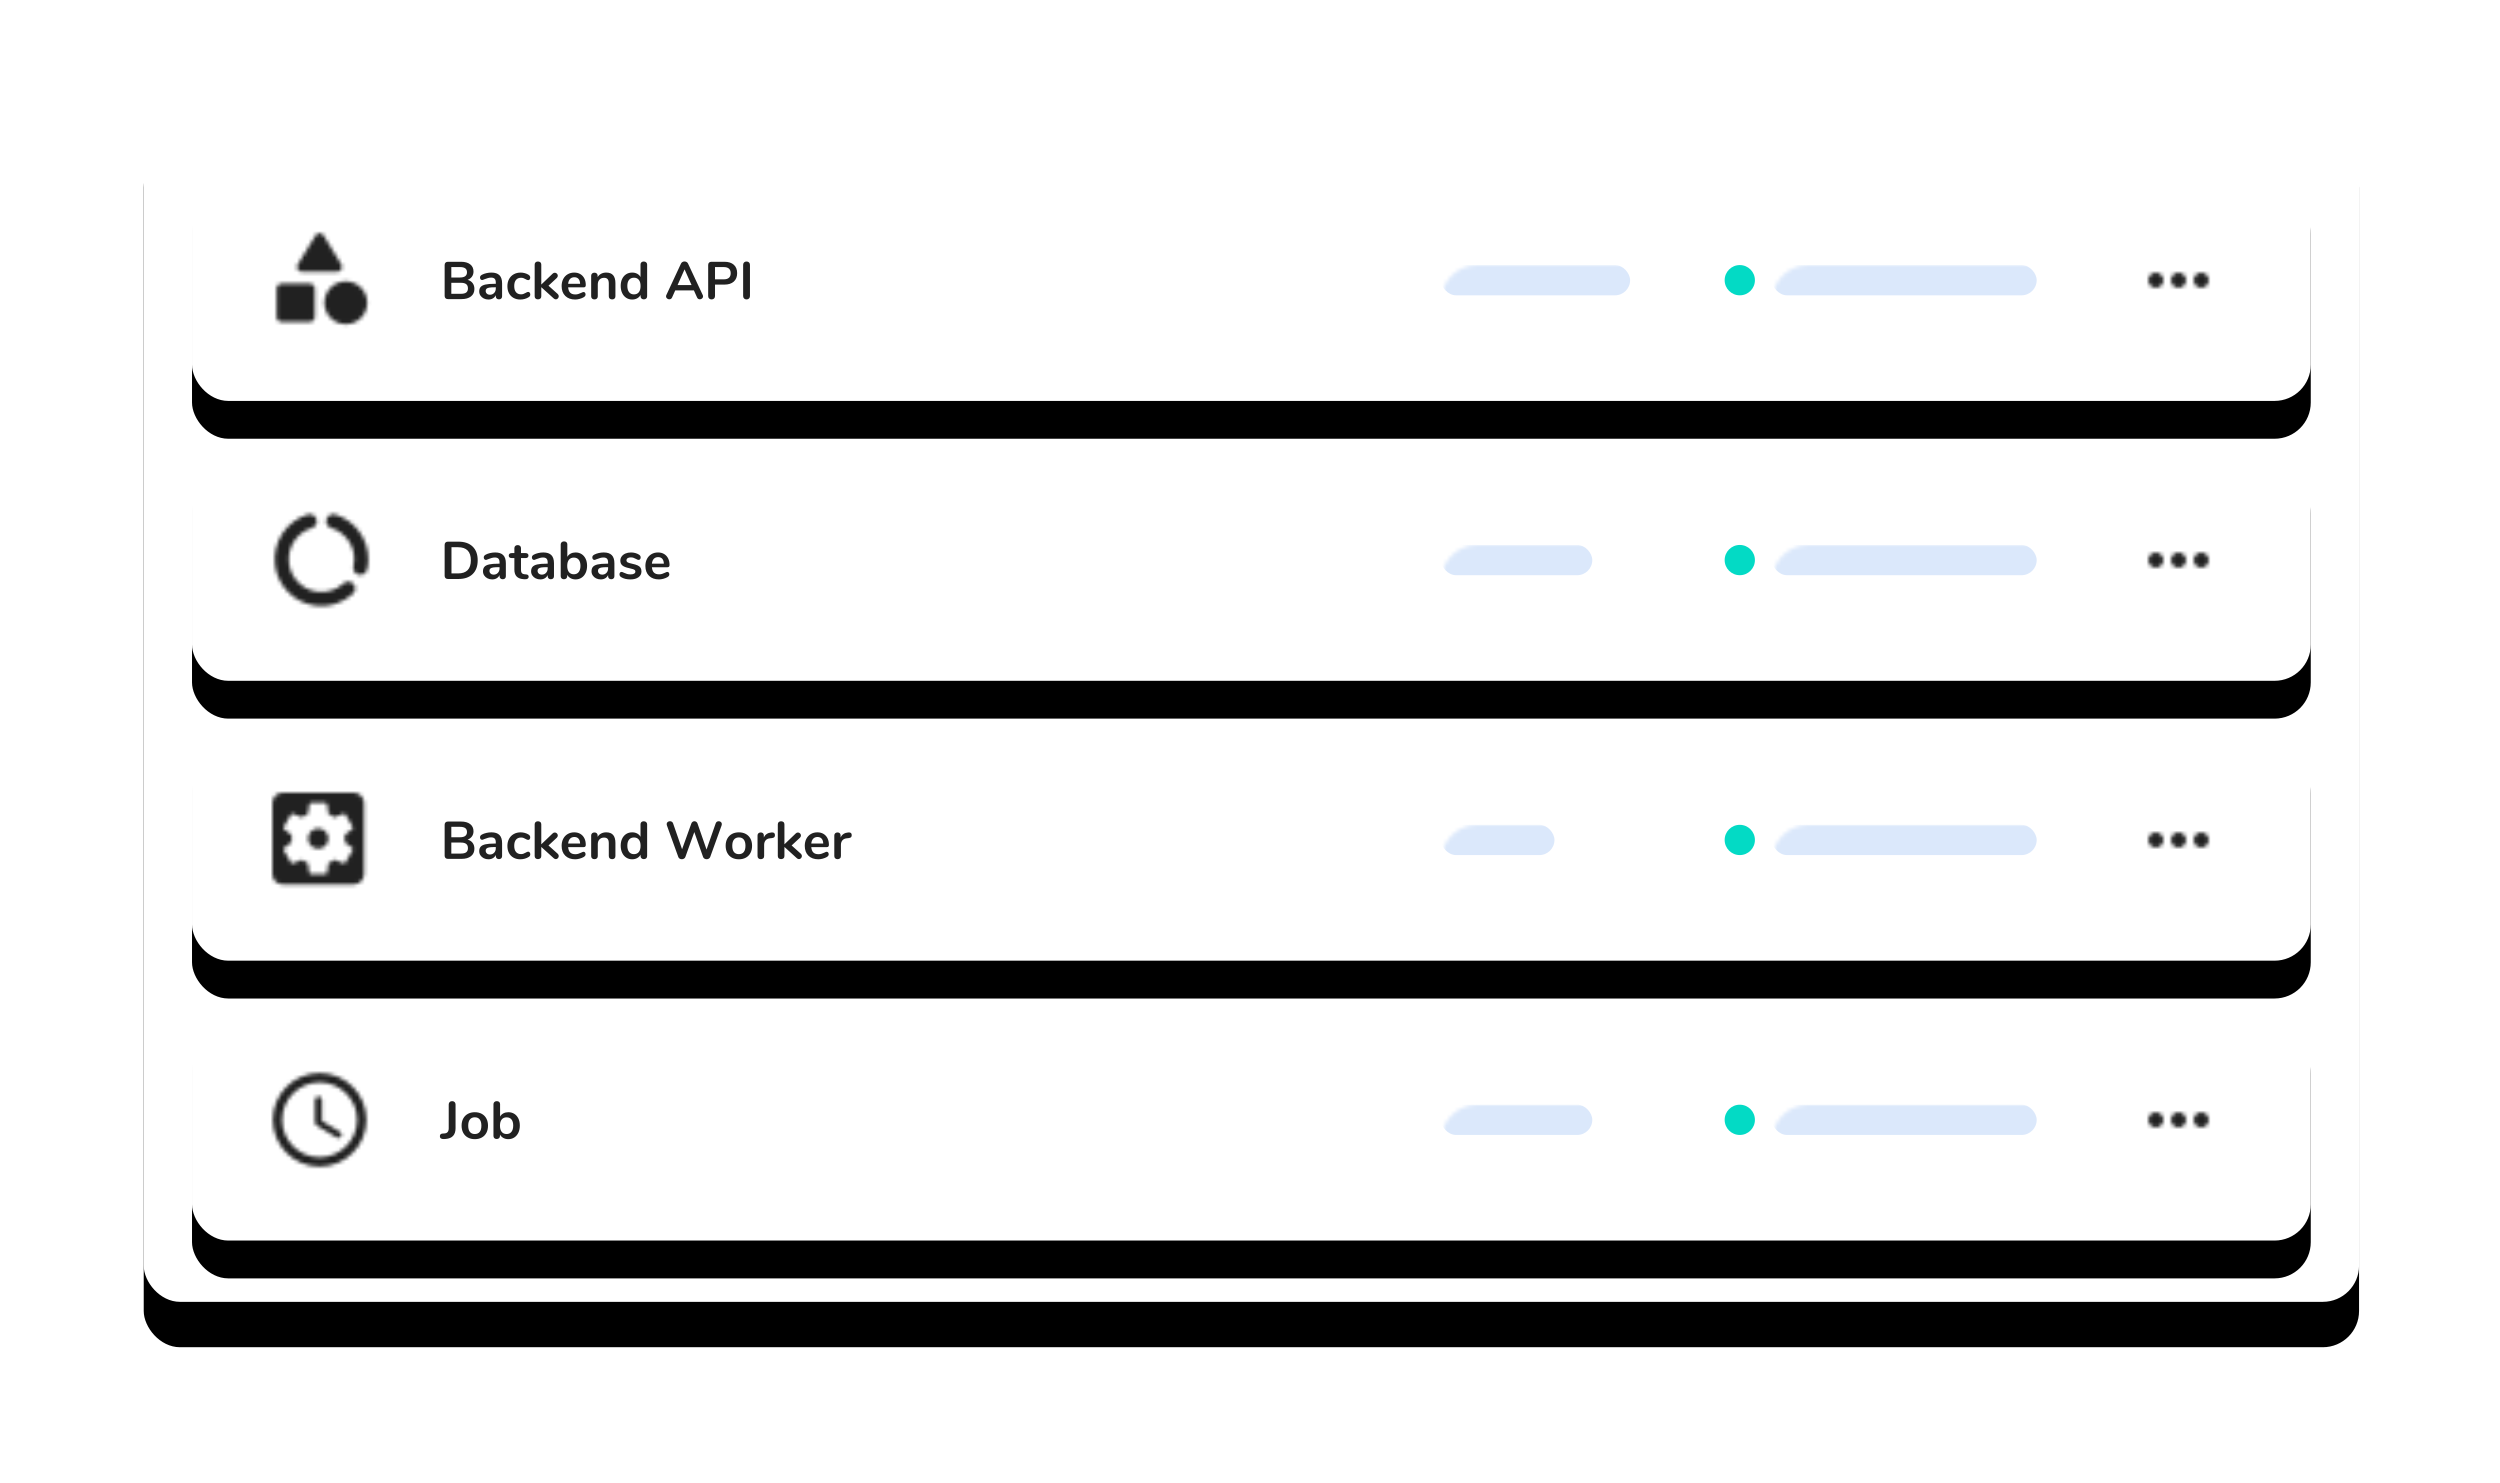 <svg height="392" viewBox="0 0 661 392" width="661" xmlns="http://www.w3.org/2000/svg" xmlns:xlink="http://www.w3.org/1999/xlink"><defs><rect id="a" height="316.207" rx="9.576" width="585.732"/><filter id="b" height="139.2%" width="121.2%" x="-10.6%" y="-16.4%"><feOffset dx="0" dy="10" in="SourceAlpha" result="shadowOffsetOuter1"/><feGaussianBlur in="shadowOffsetOuter1" result="shadowBlurOuter1" stdDeviation="19"/><feColorMatrix in="shadowBlurOuter1" result="shadowMatrixOuter1" type="matrix" values="0 0 0 0 0.259   0 0 0 0 0.461   0 0 0 0 0.571  0 0 0 0.1 0"/><feOffset dx="0" dy="2" in="SourceAlpha" result="shadowOffsetOuter2"/><feGaussianBlur in="shadowOffsetOuter2" result="shadowBlurOuter2" stdDeviation="2"/><feColorMatrix in="shadowBlurOuter2" result="shadowMatrixOuter2" type="matrix" values="0 0 0 0 0.259   0 0 0 0 0.461   0 0 0 0 0.571  0 0 0 0.1 0"/><feMerge><feMergeNode in="shadowMatrixOuter1"/><feMergeNode in="shadowMatrixOuter2"/></feMerge></filter><rect id="c" height="63.84" rx="9.576" width="560.196"/><filter id="d" height="262.9%" width="118.6%" x="-9.3%" y="-68.9%"><feOffset dx="0" dy="8" in="SourceAlpha" result="shadowOffsetOuter1"/><feGaussianBlur in="shadowOffsetOuter1" result="shadowBlurOuter1" stdDeviation="16"/><feColorMatrix in="shadowBlurOuter1" result="shadowMatrixOuter1" type="matrix" values="0 0 0 0 0.259   0 0 0 0 0.461   0 0 0 0 0.571  0 0 0 0.1 0"/><feOffset dx="0" dy="2" in="SourceAlpha" result="shadowOffsetOuter2"/><feGaussianBlur in="shadowOffsetOuter2" result="shadowBlurOuter2" stdDeviation="1.5"/><feColorMatrix in="shadowBlurOuter2" result="shadowMatrixOuter2" type="matrix" values="0 0 0 0 0.259   0 0 0 0 0.461   0 0 0 0 0.571  0 0 0 0.1 0"/><feMerge><feMergeNode in="shadowMatrixOuter1"/><feMergeNode in="shadowMatrixOuter2"/></feMerge></filter><rect id="e" height="63.84" rx="9.576" width="560.196"/><filter id="f" height="262.9%" width="118.6%" x="-9.3%" y="-68.9%"><feOffset dx="0" dy="8" in="SourceAlpha" result="shadowOffsetOuter1"/><feGaussianBlur in="shadowOffsetOuter1" result="shadowBlurOuter1" stdDeviation="16"/><feColorMatrix in="shadowBlurOuter1" result="shadowMatrixOuter1" type="matrix" values="0 0 0 0 0.259   0 0 0 0 0.461   0 0 0 0 0.571  0 0 0 0.1 0"/><feOffset dx="0" dy="2" in="SourceAlpha" result="shadowOffsetOuter2"/><feGaussianBlur in="shadowOffsetOuter2" result="shadowBlurOuter2" stdDeviation="1.5"/><feColorMatrix in="shadowBlurOuter2" result="shadowMatrixOuter2" type="matrix" values="0 0 0 0 0.259   0 0 0 0 0.461   0 0 0 0 0.571  0 0 0 0.1 0"/><feMerge><feMergeNode in="shadowMatrixOuter1"/><feMergeNode in="shadowMatrixOuter2"/></feMerge></filter><rect id="g" height="63.84" rx="9.576" width="560.196"/><filter id="h" height="262.9%" width="118.6%" x="-9.3%" y="-68.9%"><feOffset dx="0" dy="8" in="SourceAlpha" result="shadowOffsetOuter1"/><feGaussianBlur in="shadowOffsetOuter1" result="shadowBlurOuter1" stdDeviation="16"/><feColorMatrix in="shadowBlurOuter1" result="shadowMatrixOuter1" type="matrix" values="0 0 0 0 0.259   0 0 0 0 0.461   0 0 0 0 0.571  0 0 0 0.1 0"/><feOffset dx="0" dy="2" in="SourceAlpha" result="shadowOffsetOuter2"/><feGaussianBlur in="shadowOffsetOuter2" result="shadowBlurOuter2" stdDeviation="1.5"/><feColorMatrix in="shadowBlurOuter2" result="shadowMatrixOuter2" type="matrix" values="0 0 0 0 0.259   0 0 0 0 0.461   0 0 0 0 0.571  0 0 0 0.1 0"/><feMerge><feMergeNode in="shadowMatrixOuter1"/><feMergeNode in="shadowMatrixOuter2"/></feMerge></filter><rect id="i" height="63.84" rx="9.576" width="560.196"/><filter id="j" height="262.9%" width="118.6%" x="-9.3%" y="-68.9%"><feOffset dx="0" dy="8" in="SourceAlpha" result="shadowOffsetOuter1"/><feGaussianBlur in="shadowOffsetOuter1" result="shadowBlurOuter1" stdDeviation="16"/><feColorMatrix in="shadowBlurOuter1" result="shadowMatrixOuter1" type="matrix" values="0 0 0 0 0.259   0 0 0 0 0.461   0 0 0 0 0.571  0 0 0 0.1 0"/><feOffset dx="0" dy="2" in="SourceAlpha" result="shadowOffsetOuter2"/><feGaussianBlur in="shadowOffsetOuter2" result="shadowBlurOuter2" stdDeviation="1.5"/><feColorMatrix in="shadowBlurOuter2" result="shadowMatrixOuter2" type="matrix" values="0 0 0 0 0.259   0 0 0 0 0.461   0 0 0 0 0.571  0 0 0 0.1 0"/><feMerge><feMergeNode in="shadowMatrixOuter1"/><feMergeNode in="shadowMatrixOuter2"/></feMerge></filter><mask id="k" fill="#fff"><use fill="#fff" fill-rule="evenodd" xlink:href="#c"/></mask><mask id="l" fill="#fff"><path d="m10.412.681-4.695 7.673c-.517.833.088 1.918 1.073 1.918h9.377c.984 0 1.59-1.085 1.073-1.918l-4.682-7.673c-.492-.808-1.653-.808-2.145 0zm8.014 12.115c-2.029 0-3.904 1.082-4.918 2.84s-1.014 3.922 0 5.679 2.889 2.84 4.918 2.84 3.904-1.082 4.918-2.84 1.014-3.922 0-5.679-2.889-2.84-4.918-2.84zm-17.037 10.727h7.572c.694 0 1.262-.568 1.262-1.262v-7.572c0-.694-.568-1.262-1.262-1.262h-7.572c-.694 0-1.262.568-1.262 1.262v7.572c0 .694.568 1.262 1.262 1.262z" fill="#fff" fill-rule="evenodd"/></mask><mask id="m" fill="#fff"><path d="m6 10c-1.1 0-2 .9-2 2s.9 2 2 2 2-.9 2-2-.9-2-2-2zm12 0c-1.1 0-2 .9-2 2s.9 2 2 2 2-.9 2-2-.9-2-2-2zm-6 0c-1.1 0-2 .9-2 2s.9 2 2 2 2-.9 2-2-.9-2-2-2z" fill="#fff" fill-rule="evenodd"/></mask><mask id="n" fill="#fff"><use fill="#fff" fill-rule="evenodd" xlink:href="#e"/></mask><mask id="o" fill="#fff"><path d="m13.739 2.219v.025c0 .829.557 1.522 1.336 1.769 3.526 1.101 6.087 4.38 6.087 8.265 0 .643-.074 1.25-.21 1.844-.173.792.148 1.608.854 2.029l.012.012c1.064.619 2.45.062 2.734-1.126.21-.891.322-1.819.322-2.759 0-5.568-3.687-10.294-8.76-11.841-1.175-.359-2.376.544-2.376 1.782zm-2.549 18.621c-3.699-.532-6.706-3.539-7.25-7.226-.668-4.454 2.054-8.376 5.976-9.601.792-.235 1.349-.94 1.349-1.769v-.025c0-1.237-1.2-2.14-2.388-1.782-5.58 1.707-9.478 7.25-8.636 13.561.73 5.419 5.11 9.799 10.529 10.529 3.885.52 7.473-.755 10.059-3.13.916-.841.755-2.338-.322-2.957-.718-.421-1.608-.285-2.227.272-1.819 1.658-4.343 2.536-7.09 2.128z" fill="#fff" fill-rule="evenodd"/></mask><mask id="p" fill="#fff"><path d="m6 10c-1.1 0-2 .9-2 2s.9 2 2 2 2-.9 2-2-.9-2-2-2zm12 0c-1.1 0-2 .9-2 2s.9 2 2 2 2-.9 2-2-.9-2-2-2zm-6 0c-1.1 0-2 .9-2 2s.9 2 2 2 2-.9 2-2-.9-2-2-2z" fill="#fff" fill-rule="evenodd"/></mask><mask id="q" fill="#fff"><use fill="#fff" fill-rule="evenodd" xlink:href="#g"/></mask><mask id="r" fill="#fff"><path d="m12.125 9.433c-1.481 0-2.693 1.212-2.693 2.693 0 1.481 1.212 2.693 2.693 2.693 1.481 0 2.693-1.212 2.693-2.693 0-1.481-1.212-2.693-2.693-2.693zm9.425-9.425h-18.85c-1.495 0-2.693 1.212-2.693 2.693v18.85c0 1.481 1.198 2.693 2.693 2.693h18.85c1.495 0 2.693-1.212 2.693-2.693v-18.85c0-1.481-1.198-2.693-2.693-2.693zm-2.356 12.118c0 .31-.027.619-.067.916l1.993 1.562c.175.148.229.404.108.606l-1.885 3.258c-.121.202-.364.283-.579.202l-2.343-.942c-.485.377-1.023.687-1.589.929l-.35 2.491c-.04.229-.242.404-.471.404h-3.77c-.229 0-.431-.175-.471-.39l-.35-2.491c-.579-.242-1.104-.552-1.589-.929l-2.343.942c-.215.081-.458 0-.579-.202l-1.885-3.258c-.121-.202-.067-.458.108-.606l1.993-1.562c-.04-.31-.067-.619-.067-.929s.027-.619.067-.916l-1.993-1.562c-.175-.148-.229-.404-.108-.606l1.885-3.258c.121-.202.364-.283.579-.202l2.343.942c.485-.377 1.023-.687 1.589-.929l.35-2.491c.04-.229.242-.404.471-.404h3.77c.229 0 .431.175.471.39l.35 2.491c.579.242 1.104.552 1.589.929l2.343-.942c.215-.081.458 0 .579.202l1.885 3.258c.121.202.067.458-.108.606l-1.993 1.562c.04.31.067.619.067.929z" fill="#fff" fill-rule="evenodd"/></mask><mask id="s" fill="#fff"><path d="m6 10c-1.1 0-2 .9-2 2s.9 2 2 2 2-.9 2-2-.9-2-2-2zm12 0c-1.1 0-2 .9-2 2s.9 2 2 2 2-.9 2-2-.9-2-2-2zm-6 0c-1.1 0-2 .9-2 2s.9 2 2 2 2-.9 2-2-.9-2-2-2z" fill="#fff" fill-rule="evenodd"/></mask><mask id="t" fill="#fff"><use fill="#fff" fill-rule="evenodd" xlink:href="#i"/></mask><mask id="u" fill="#fff"><path d="m12.488.127c-6.83 0-12.36 5.543-12.36 12.373 0 6.83 5.531 12.373 12.36 12.373 6.842 0 12.385-5.543 12.385-12.373 0-6.83-5.543-12.373-12.385-12.373zm.012 22.271c-5.469 0-9.898-4.429-9.898-9.898s4.429-9.898 9.898-9.898 9.898 4.429 9.898 9.898-4.429 9.898-9.898 9.898zm-.272-16.085h-.074c-.495 0-.891.396-.891.891v5.84c0 .433.223.841.606 1.064l5.135 3.081c.421.247.965.124 1.213-.297.26-.421.124-.977-.309-1.225l-4.788-2.846v-5.617c0-.495-.396-.891-.891-.891z" fill="#fff" fill-rule="evenodd"/></mask><mask id="v" fill="#fff"><path d="m6 10c-1.1 0-2 .9-2 2s.9 2 2 2 2-.9 2-2-.9-2-2-2zm12 0c-1.1 0-2 .9-2 2s.9 2 2 2 2-.9 2-2-.9-2-2-2zm-6 0c-1.1 0-2 .9-2 2s.9 2 2 2 2-.9 2-2-.9-2-2-2z" fill="#fff" fill-rule="evenodd"/></mask></defs><g fill="none" fill-rule="evenodd"><g transform="translate(38 28)"><use fill="#000" filter="url(#b)" xlink:href="#a"/><use fill="#fff" fill-rule="evenodd" xlink:href="#a"/></g><g transform="translate(50.768 42.164)"><use fill="#000" filter="url(#d)" xlink:href="#c"/><use fill="#fff" fill-rule="evenodd" xlink:href="#c"/><g mask="url(#k)"><g fill="none" fill-opacity=".87" fill-rule="evenodd" mask="url(#l)" transform="translate(22.232 19.42)"><path d="m0 0h30.288v30.288h-30.288z" fill="#000" transform="translate(-3.029 -3.029)"/></g></g><rect fill="#dbe8fb" height="8" mask="url(#k)" rx="4" width="70" x="417.732" y="27.92"/><rect fill="#dbe8fb" height="8" mask="url(#k)" rx="4" width="50" x="330.232" y="27.92"/><circle cx="409.232" cy="31.92" fill="#03dac5" mask="url(#k)" r="4"/><g mask="url(#k)"><g fill="none" fill-opacity=".87" fill-rule="evenodd" mask="url(#m)" transform="translate(513.232 19.92)"><path d="m0 0h24v24h-24z" fill="#000"/></g></g><path d="m71.276 36.92c1.055 0 1.883-.238 2.485-.714s.903-1.134.903-1.974c0-.607-.156-1.12-.469-1.54s-.754-.709-1.323-.868c.485-.177.866-.457 1.141-.84s.413-.835.413-1.358c0-.812-.292-1.444-.875-1.897s-1.388-.679-2.415-.679h-3.472c-.271 0-.483.075-.637.224s-.231.359-.231.63v8.162c0 .271.077.481.231.63s.366.224.637.224zm-.434-5.712h-2.282v-2.758h2.282c.625 0 1.092.112 1.4.336s.462.569.462 1.036c0 .924-.621 1.386-1.862 1.386zm.238 4.312h-2.52v-2.912h2.52c.644 0 1.118.121 1.421.364s.455.611.455 1.106-.149.859-.448 1.092-.775.35-1.428.35zm7.308 1.512c.448 0 .842-.103 1.183-.308s.59-.49.749-.854v.308c0 .243.077.439.231.588s.352.224.595.224c.261 0 .467-.072.616-.217s.224-.343.224-.595v-3.416c0-.961-.231-1.678-.693-2.149s-1.169-.707-2.121-.707c-.439 0-.884.051-1.337.154s-.842.243-1.169.42c-.187.103-.32.212-.399.329s-.119.254-.119.413c0 .196.054.355.161.476s.245.182.413.182c.112 0 .289-.061.532-.182.383-.149.714-.264.994-.343s.555-.119.826-.119c.439 0 .756.105.952.315s.294.544.294 1.001v.322h-.35c-1.017 0-1.815.065-2.394.196s-.996.341-1.253.63-.385.686-.385 1.19c0 .401.107.765.322 1.092s.509.583.882.77.789.28 1.246.28zm.35-1.26c-.308 0-.567-.096-.777-.287s-.315-.436-.315-.735c0-.243.075-.434.224-.574s.397-.238.742-.294.831-.084 1.456-.084h.252v.294c0 .495-.147.898-.441 1.211s-.674.469-1.141.469zm8.064 1.26c.401 0 .793-.054 1.176-.161s.719-.254 1.008-.441c.159-.093.273-.198.343-.315s.105-.254.105-.413c0-.196-.051-.359-.154-.49s-.229-.196-.378-.196c-.103 0-.205.021-.308.063s-.224.105-.364.189c-.224.121-.427.217-.609.287s-.39.105-.623.105c-.579 0-1.024-.189-1.337-.567s-.469-.917-.469-1.617c0-.709.156-1.253.469-1.631s.758-.567 1.337-.567c.243 0 .457.035.644.105s.383.166.588.287c.112.065.224.121.336.168s.219.07.322.07c.159 0 .287-.063.385-.189s.147-.292.147-.497c0-.299-.149-.546-.448-.742-.28-.177-.604-.317-.973-.42s-.735-.154-1.099-.154c-.691 0-1.302.149-1.834.448s-.945.721-1.239 1.267-.441 1.174-.441 1.883.14 1.33.42 1.862.679.943 1.197 1.232 1.118.434 1.799.434zm9.394-.042c.205 0 .385-.084.539-.252s.231-.359.231-.574c0-.224-.093-.425-.28-.602l-2.436-2.184 2.198-2.044c.177-.177.266-.373.266-.588s-.079-.401-.238-.56-.345-.238-.56-.238-.406.084-.574.252l-2.996 2.87v-5.264c0-.271-.084-.476-.252-.616s-.378-.21-.63-.21-.46.07-.623.21-.245.345-.245.616v8.358c0 .271.082.476.245.616s.371.21.623.21.462-.07.63-.21.252-.345.252-.616v-2.394l3.276 2.968c.177.168.369.252.574.252zm5.11.042c.364 0 .747-.054 1.148-.161s.761-.25 1.078-.427c.345-.196.518-.439.518-.728 0-.205-.049-.369-.147-.49s-.226-.182-.385-.182c-.131 0-.336.075-.616.224-.289.131-.548.233-.777.308s-.492.112-.791.112c-.588 0-1.036-.152-1.344-.455s-.49-.777-.546-1.421h4.13c.355 0 .532-.201.532-.602 0-.672-.126-1.255-.378-1.75s-.607-.877-1.064-1.148-.994-.406-1.61-.406c-.644 0-1.22.149-1.729.448s-.903.719-1.183 1.26-.42 1.162-.42 1.862c0 1.101.322 1.969.966 2.604s1.517.952 2.618.952zm1.302-4.158h-3.164c.056-.56.226-.989.511-1.288.285-.299.665-.448 1.141-.448.467 0 .831.147 1.092.441s.401.726.42 1.295zm8.47 4.13c.271 0 .483-.075.637-.224s.231-.355.231-.616v-3.444c0-.943-.201-1.647-.602-2.114s-1.013-.7-1.834-.7c-.495 0-.938.103-1.33.308s-.705.499-.938.882v-.378c0-.233-.077-.422-.231-.567s-.352-.217-.595-.217c-.271 0-.485.075-.644.224s-.238.345-.238.588v5.418c0 .261.077.467.231.616s.366.224.637.224.485-.075.644-.224.238-.355.238-.616v-3.122c0-.532.152-.957.455-1.274s.707-.476 1.211-.476c.429 0 .744.121.945.364s.301.63.301 1.162v3.346c0 .261.079.467.238.616s.373.224.644.224zm5.306.028c.495 0 .936-.107 1.323-.322s.684-.513.889-.896v.35c0 .252.079.453.238.602s.369.224.63.224.471-.075.63-.224.238-.35.238-.602v-8.372c0-.243-.084-.439-.252-.588s-.383-.224-.644-.224-.469.072-.623.217-.231.334-.231.567v3.318c-.205-.373-.499-.663-.882-.868s-.821-.308-1.316-.308c-.597 0-1.125.145-1.582.434s-.814.7-1.071 1.232-.385 1.153-.385 1.862.128 1.337.385 1.883.616.968 1.078 1.267.987.448 1.575.448zm.462-1.358c-.551 0-.98-.196-1.288-.588s-.462-.943-.462-1.652c0-.7.154-1.237.462-1.61s.742-.56 1.302-.56c.551 0 .978.189 1.281.567s.455.922.455 1.631-.152 1.255-.455 1.638-.735.574-1.295.574zm17.416 1.302c.224 0 .422-.075.595-.224s.259-.331.259-.546c0-.121-.028-.243-.084-.364l-3.878-8.302c-.084-.187-.212-.329-.385-.427s-.357-.147-.553-.147-.38.049-.553.147-.301.24-.385.427l-3.864 8.302c-.056.121-.084.243-.084.364 0 .215.089.397.266.546s.373.224.588.224c.159 0 .303-.04.434-.119s.233-.203.308-.371l.84-1.876h4.928l.84 1.876c.075.168.177.292.308.371s.271.119.42.119zm-2.184-3.766h-3.696l1.848-4.158zm5.292 3.794c.28 0 .502-.082.665-.245s.245-.385.245-.665v-3.01h2.506c1.055 0 1.876-.266 2.464-.798s.882-1.274.882-2.226-.294-1.692-.882-2.219-1.409-.791-2.464-.791h-3.444c-.271 0-.483.075-.637.224s-.231.359-.231.63v8.19c0 .28.082.502.245.665s.38.245.651.245zm3.192-5.306h-2.282v-3.248h2.282c1.241 0 1.862.541 1.862 1.624s-.621 1.624-1.862 1.624zm6.048 5.306c.28 0 .502-.084.665-.252s.245-.387.245-.658v-8.218c0-.271-.082-.488-.245-.651s-.385-.245-.665-.245c-.271 0-.488.082-.651.245s-.245.38-.245.651v8.218c0 .271.082.49.245.658s.38.252.651.252z" fill="#212121" fill-rule="nonzero" mask="url(#k)"/></g><g transform="translate(50.768 116.165)"><use fill="#000" filter="url(#f)" xlink:href="#e"/><use fill="#fff" fill-rule="evenodd" xlink:href="#e"/><g mask="url(#n)"><g fill="none" fill-opacity=".87" fill-rule="evenodd" mask="url(#o)" transform="translate(21.732 19.42)"><path d="m0 0h29.695v29.695h-29.695z" fill="#000" transform="translate(-2.347 -2.347)"/></g></g><rect fill="#dbe8fb" height="8" mask="url(#n)" rx="4" width="70" x="417.732" y="27.92"/><rect fill="#dbe8fb" height="8" mask="url(#n)" rx="4" width="40" x="330.232" y="27.92"/><circle cx="409.232" cy="31.92" fill="#03dac5" mask="url(#n)" r="4"/><g mask="url(#n)"><g fill="none" fill-opacity=".87" fill-rule="evenodd" mask="url(#p)" transform="translate(513.232 19.92)"><path d="m0 0h24v24h-24z" fill="#000"/></g></g><path d="m70.436 36.92c1.615 0 2.868-.432 3.759-1.295s1.337-2.079 1.337-3.647c0-1.559-.446-2.77-1.337-3.633s-2.144-1.295-3.759-1.295h-2.772c-.271 0-.483.075-.637.224s-.231.359-.231.63v8.162c0 .271.077.481.231.63s.366.224.637.224zm-.112-1.47h-1.722v-6.93h1.722c2.268 0 3.402 1.153 3.402 3.458 0 2.315-1.134 3.472-3.402 3.472zm9.058 1.582c.448 0 .842-.103 1.183-.308s.59-.49.749-.854v.308c0 .243.077.439.231.588s.352.224.595.224c.261 0 .467-.072.616-.217s.224-.343.224-.595v-3.416c0-.961-.231-1.678-.693-2.149s-1.169-.707-2.121-.707c-.439 0-.884.051-1.337.154s-.842.243-1.169.42c-.187.103-.32.212-.399.329s-.119.254-.119.413c0 .196.054.355.161.476s.245.182.413.182c.112 0 .289-.061.532-.182.383-.149.714-.264.994-.343s.555-.119.826-.119c.439 0 .756.105.952.315s.294.544.294 1.001v.322h-.35c-1.017 0-1.815.065-2.394.196s-.996.341-1.253.63-.385.686-.385 1.19c0 .401.107.765.322 1.092s.509.583.882.77.789.28 1.246.28zm.35-1.26c-.308 0-.567-.096-.777-.287s-.315-.436-.315-.735c0-.243.075-.434.224-.574s.397-.238.742-.294.831-.084 1.456-.084h.252v.294c0 .495-.147.898-.441 1.211s-.674.469-1.141.469zm8.232 1.218c.336.019.595-.03.777-.147s.273-.287.273-.511c0-.392-.233-.602-.7-.63l-.378-.028c-.635-.047-.952-.415-.952-1.106v-3.178h1.19c.252 0 .446-.056.581-.168s.203-.275.203-.49-.068-.378-.203-.49-.329-.168-.581-.168h-1.19v-1.288c0-.252-.079-.453-.238-.602s-.369-.224-.63-.224c-.271 0-.485.075-.644.224s-.238.35-.238.602v1.288h-.7c-.252 0-.446.056-.581.168s-.203.275-.203.49.068.378.203.49.329.168.581.168h.7v3.052c0 1.568.784 2.408 2.352 2.52zm4.144.042c.448 0 .842-.103 1.183-.308s.59-.49.749-.854v.308c0 .243.077.439.231.588s.352.224.595.224c.261 0 .467-.072.616-.217s.224-.343.224-.595v-3.416c0-.961-.231-1.678-.693-2.149s-1.169-.707-2.121-.707c-.439 0-.884.051-1.337.154s-.842.243-1.169.42c-.187.103-.32.212-.399.329s-.119.254-.119.413c0 .196.054.355.161.476s.245.182.413.182c.112 0 .289-.061.532-.182.383-.149.714-.264.994-.343s.555-.119.826-.119c.439 0 .756.105.952.315s.294.544.294 1.001v.322h-.35c-1.017 0-1.815.065-2.394.196s-.996.341-1.253.63-.385.686-.385 1.19c0 .401.107.765.322 1.092s.509.583.882.77.789.28 1.246.28zm.35-1.26c-.308 0-.567-.096-.777-.287s-.315-.436-.315-.735c0-.243.075-.434.224-.574s.397-.238.742-.294.831-.084 1.456-.084h.252v.294c0 .495-.147.898-.441 1.211s-.674.469-1.141.469zm8.96 1.26c.588 0 1.113-.149 1.575-.448s.821-.721 1.078-1.267.385-1.174.385-1.883-.128-1.33-.385-1.862-.614-.943-1.071-1.232-.985-.434-1.582-.434c-.485 0-.919.1-1.302.301-.383.201-.677.488-.882.861v-3.304c0-.243-.079-.434-.238-.574s-.369-.21-.63-.21-.474.075-.637.224-.245.345-.245.588v8.372c0 .252.077.453.231.602s.362.224.623.224.471-.075.63-.224.238-.35.238-.602v-.35c.205.383.502.681.889.896.387.215.828.322 1.323.322zm-.462-1.358c-.56 0-.992-.191-1.295-.574s-.455-.929-.455-1.638.152-1.253.455-1.631.735-.567 1.295-.567.992.187 1.295.56.455.91.455 1.61c0 .709-.154 1.26-.462 1.652s-.737.588-1.288.588zm7.126 1.358c.448 0 .842-.103 1.183-.308s.59-.49.749-.854v.308c0 .243.077.439.231.588s.352.224.595.224c.261 0 .467-.072.616-.217s.224-.343.224-.595v-3.416c0-.961-.231-1.678-.693-2.149s-1.169-.707-2.121-.707c-.439 0-.884.051-1.337.154s-.842.243-1.169.42c-.187.103-.32.212-.399.329s-.119.254-.119.413c0 .196.054.355.161.476s.245.182.413.182c.112 0 .289-.061.532-.182.383-.149.714-.264.994-.343s.555-.119.826-.119c.439 0 .756.105.952.315s.294.544.294 1.001v.322h-.35c-1.017 0-1.815.065-2.394.196s-.996.341-1.253.63-.385.686-.385 1.19c0 .401.107.765.322 1.092s.509.583.882.77.789.28 1.246.28zm.35-1.26c-.308 0-.567-.096-.777-.287s-.315-.436-.315-.735c0-.243.075-.434.224-.574s.397-.238.742-.294.831-.084 1.456-.084h.252v.294c0 .495-.147.898-.441 1.211s-.674.469-1.141.469zm7.504 1.26c.877 0 1.58-.191 2.107-.574s.791-.891.791-1.526c0-.392-.077-.714-.231-.966s-.408-.462-.763-.63-.845-.317-1.47-.448c-.588-.121-.985-.243-1.19-.364s-.308-.299-.308-.532c0-.243.1-.434.301-.574s.474-.21.819-.21c.289 0 .532.035.728.105s.429.175.7.315c.149.084.273.147.371.189s.198.063.301.063c.149 0 .275-.063.378-.189s.154-.282.154-.469c0-.308-.149-.555-.448-.742-.289-.187-.616-.329-.98-.427s-.742-.147-1.134-.147c-.541 0-1.024.091-1.449.273s-.758.439-1.001.77-.364.702-.364 1.113c0 .541.18.966.539 1.274s.954.546 1.785.714c.467.103.814.194 1.043.273s.387.166.476.259.133.219.133.378c0 .233-.11.415-.329.546s-.525.196-.917.196c-.383 0-.698-.037-.945-.112s-.52-.182-.819-.322c-.28-.149-.499-.224-.658-.224-.149 0-.275.058-.378.175s-.154.268-.154.455c0 .327.149.579.448.756.625.401 1.447.602 2.464.602zm7.518 0c.364 0 .747-.054 1.148-.161s.761-.25 1.078-.427c.345-.196.518-.439.518-.728 0-.205-.049-.369-.147-.49s-.226-.182-.385-.182c-.131 0-.336.075-.616.224-.289.131-.548.233-.777.308s-.492.112-.791.112c-.588 0-1.036-.152-1.344-.455s-.49-.777-.546-1.421h4.13c.355 0 .532-.201.532-.602 0-.672-.126-1.255-.378-1.75s-.607-.877-1.064-1.148-.994-.406-1.61-.406c-.644 0-1.22.149-1.729.448s-.903.719-1.183 1.26-.42 1.162-.42 1.862c0 1.101.322 1.969.966 2.604s1.517.952 2.618.952zm1.302-4.158h-3.164c.056-.56.226-.989.511-1.288s.665-.448 1.141-.448c.467 0 .831.147 1.092.441s.401.726.42 1.295z" fill="#212121" fill-rule="nonzero" mask="url(#n)"/></g><g transform="translate(50.768 190.165)"><use fill="#000" filter="url(#h)" xlink:href="#g"/><use fill="#fff" fill-rule="evenodd" xlink:href="#g"/><g mask="url(#q)"><g fill="none" fill-opacity=".87" fill-rule="evenodd" mask="url(#r)" transform="translate(21.232 19.42)"><path d="m0 0h32.314v32.314h-32.314z" fill="#000" transform="translate(-4.032 -4.032)"/></g></g><rect fill="#dbe8fb" height="8" mask="url(#q)" rx="4" width="70" x="417.732" y="27.92"/><rect fill="#dbe8fb" height="8" mask="url(#q)" rx="4" width="30" x="330.232" y="27.92"/><circle cx="409.232" cy="31.92" fill="#03dac5" mask="url(#q)" r="4"/><g mask="url(#q)"><g fill="none" fill-opacity=".87" fill-rule="evenodd" mask="url(#s)" transform="translate(513.232 19.92)"><path d="m0 0h24v24h-24z" fill="#000"/></g></g><path d="m71.276 36.92c1.055 0 1.883-.238 2.485-.714s.903-1.134.903-1.974c0-.607-.156-1.12-.469-1.54s-.754-.709-1.323-.868c.485-.177.866-.457 1.141-.84s.413-.835.413-1.358c0-.812-.292-1.444-.875-1.897s-1.388-.679-2.415-.679h-3.472c-.271 0-.483.075-.637.224s-.231.359-.231.63v8.162c0 .271.077.481.231.63s.366.224.637.224zm-.434-5.712h-2.282v-2.758h2.282c.625 0 1.092.112 1.4.336s.462.569.462 1.036c0 .924-.621 1.386-1.862 1.386zm.238 4.312h-2.52v-2.912h2.52c.644 0 1.118.121 1.421.364s.455.611.455 1.106-.149.859-.448 1.092-.775.35-1.428.35zm7.308 1.512c.448 0 .842-.103 1.183-.308s.59-.49.749-.854v.308c0 .243.077.439.231.588s.352.224.595.224c.261 0 .467-.072.616-.217s.224-.343.224-.595v-3.416c0-.961-.231-1.678-.693-2.149s-1.169-.707-2.121-.707c-.439 0-.884.051-1.337.154s-.842.243-1.169.42c-.187.103-.32.212-.399.329s-.119.254-.119.413c0 .196.054.355.161.476s.245.182.413.182c.112 0 .289-.061.532-.182.383-.149.714-.264.994-.343s.555-.119.826-.119c.439 0 .756.105.952.315s.294.544.294 1.001v.322h-.35c-1.017 0-1.815.065-2.394.196s-.996.341-1.253.63-.385.686-.385 1.19c0 .401.107.765.322 1.092s.509.583.882.77.789.28 1.246.28zm.35-1.26c-.308 0-.567-.096-.777-.287s-.315-.436-.315-.735c0-.243.075-.434.224-.574s.397-.238.742-.294.831-.084 1.456-.084h.252v.294c0 .495-.147.898-.441 1.211s-.674.469-1.141.469zm8.064 1.26c.401 0 .793-.054 1.176-.161s.719-.254 1.008-.441c.159-.093.273-.198.343-.315s.105-.254.105-.413c0-.196-.051-.359-.154-.49s-.229-.196-.378-.196c-.103 0-.205.021-.308.063s-.224.105-.364.189c-.224.121-.427.217-.609.287s-.39.105-.623.105c-.579 0-1.024-.189-1.337-.567s-.469-.917-.469-1.617c0-.709.156-1.253.469-1.631s.758-.567 1.337-.567c.243 0 .457.035.644.105s.383.166.588.287c.112.065.224.121.336.168s.219.07.322.07c.159 0 .287-.063.385-.189s.147-.292.147-.497c0-.299-.149-.546-.448-.742-.28-.177-.604-.317-.973-.42s-.735-.154-1.099-.154c-.691 0-1.302.149-1.834.448s-.945.721-1.239 1.267-.441 1.174-.441 1.883.14 1.33.42 1.862.679.943 1.197 1.232 1.118.434 1.799.434zm9.394-.042c.205 0 .385-.084.539-.252s.231-.359.231-.574c0-.224-.093-.425-.28-.602l-2.436-2.184 2.198-2.044c.177-.177.266-.373.266-.588s-.079-.401-.238-.56-.345-.238-.56-.238-.406.084-.574.252l-2.996 2.87v-5.264c0-.271-.084-.476-.252-.616s-.378-.21-.63-.21-.46.07-.623.21-.245.345-.245.616v8.358c0 .271.082.476.245.616s.371.21.623.21.462-.07.63-.21.252-.345.252-.616v-2.394l3.276 2.968c.177.168.369.252.574.252zm5.11.042c.364 0 .747-.054 1.148-.161s.761-.25 1.078-.427c.345-.196.518-.439.518-.728 0-.205-.049-.369-.147-.49s-.226-.182-.385-.182c-.131 0-.336.075-.616.224-.289.131-.548.233-.777.308s-.492.112-.791.112c-.588 0-1.036-.152-1.344-.455s-.49-.777-.546-1.421h4.13c.355 0 .532-.201.532-.602 0-.672-.126-1.255-.378-1.75s-.607-.877-1.064-1.148-.994-.406-1.61-.406c-.644 0-1.22.149-1.729.448s-.903.719-1.183 1.26-.42 1.162-.42 1.862c0 1.101.322 1.969.966 2.604s1.517.952 2.618.952zm1.302-4.158h-3.164c.056-.56.226-.989.511-1.288.285-.299.665-.448 1.141-.448.467 0 .831.147 1.092.441s.401.726.42 1.295zm8.47 4.13c.271 0 .483-.075.637-.224s.231-.355.231-.616v-3.444c0-.943-.201-1.647-.602-2.114s-1.013-.7-1.834-.7c-.495 0-.938.103-1.33.308s-.705.499-.938.882v-.378c0-.233-.077-.422-.231-.567s-.352-.217-.595-.217c-.271 0-.485.075-.644.224s-.238.345-.238.588v5.418c0 .261.077.467.231.616s.366.224.637.224.485-.075.644-.224.238-.355.238-.616v-3.122c0-.532.152-.957.455-1.274s.707-.476 1.211-.476c.429 0 .744.121.945.364s.301.63.301 1.162v3.346c0 .261.079.467.238.616s.373.224.644.224zm5.306.028c.495 0 .936-.107 1.323-.322s.684-.513.889-.896v.35c0 .252.079.453.238.602s.369.224.63.224.471-.075.63-.224.238-.35.238-.602v-8.372c0-.243-.084-.439-.252-.588s-.383-.224-.644-.224-.469.072-.623.217-.231.334-.231.567v3.318c-.205-.373-.499-.663-.882-.868s-.821-.308-1.316-.308c-.597 0-1.125.145-1.582.434s-.814.7-1.071 1.232-.385 1.153-.385 1.862.128 1.337.385 1.883.616.968 1.078 1.267.987.448 1.575.448zm.462-1.358c-.551 0-.98-.196-1.288-.588s-.462-.943-.462-1.652c0-.7.154-1.237.462-1.61s.742-.56 1.302-.56c.551 0 .978.189 1.281.567s.455.922.455 1.631-.152 1.255-.455 1.638-.735.574-1.295.574zm19.222 1.344c.205 0 .394-.051.567-.154s.296-.247.371-.434l3.01-8.33c.047-.159.07-.28.07-.364 0-.233-.082-.42-.245-.56s-.357-.21-.581-.21c-.177 0-.338.047-.483.14s-.25.233-.315.42l-2.422 6.93-2.38-6.874c-.065-.196-.175-.348-.329-.455s-.32-.161-.497-.161-.341.054-.49.161-.257.254-.322.441l-2.45 6.804-2.38-6.846c-.065-.187-.173-.327-.322-.42s-.317-.14-.504-.14c-.233 0-.436.07-.609.21s-.259.327-.259.56c0 .103.023.224.07.364l3.01 8.33c.065.187.184.331.357.434s.362.154.567.154.394-.051.567-.154.296-.247.371-.434l2.366-6.594 2.324 6.594c.065.187.187.331.364.434s.369.154.574.154zm8.526.014c.7 0 1.314-.145 1.841-.434s.933-.705 1.218-1.246.427-1.171.427-1.89-.142-1.346-.427-1.883-.691-.95-1.218-1.239-1.141-.434-1.841-.434-1.314.145-1.841.434-.936.702-1.225 1.239-.434 1.164-.434 1.883.145 1.349.434 1.89.698.957 1.225 1.246 1.141.434 1.841.434zm-.014-1.358c-.56 0-.989-.187-1.288-.56s-.448-.924-.448-1.652c0-.719.152-1.267.455-1.645s.735-.567 1.295-.567.989.189 1.288.567.448.926.448 1.645c0 .728-.149 1.279-.448 1.652s-.733.56-1.302.56zm5.81 1.33c.252 0 .462-.072.63-.217s.252-.352.252-.623v-2.94c0-.476.128-.873.385-1.19s.66-.504 1.211-.56l.42-.042c.317-.037.537-.117.658-.238s.182-.308.182-.56c0-.243-.07-.425-.21-.546s-.331-.173-.574-.154l-.196.014c-.429.028-.819.154-1.169.378s-.614.541-.791.952v-.56c0-.252-.075-.446-.224-.581s-.345-.203-.588-.203-.446.07-.609.21-.245.341-.245.602v5.418c0 .271.082.478.245.623s.371.217.623.217zm10.094-.014c.205 0 .385-.084.539-.252s.231-.359.231-.574c0-.224-.093-.425-.28-.602l-2.436-2.184 2.198-2.044c.177-.177.266-.373.266-.588s-.079-.401-.238-.56-.345-.238-.56-.238-.406.084-.574.252l-2.996 2.87v-5.264c0-.271-.084-.476-.252-.616s-.378-.21-.63-.21-.46.07-.623.21-.245.345-.245.616v8.358c0 .271.082.476.245.616s.371.21.623.21.462-.07.63-.21.252-.345.252-.616v-2.394l3.276 2.968c.177.168.369.252.574.252zm5.11.042c.364 0 .747-.054 1.148-.161s.761-.25 1.078-.427c.345-.196.518-.439.518-.728 0-.205-.049-.369-.147-.49s-.226-.182-.385-.182c-.131 0-.336.075-.616.224-.289.131-.548.233-.777.308s-.492.112-.791.112c-.588 0-1.036-.152-1.344-.455s-.49-.777-.546-1.421h4.13c.355 0 .532-.201.532-.602 0-.672-.126-1.255-.378-1.75s-.607-.877-1.064-1.148-.994-.406-1.61-.406c-.644 0-1.22.149-1.729.448s-.903.719-1.183 1.26-.42 1.162-.42 1.862c0 1.101.322 1.969.966 2.604s1.517.952 2.618.952zm1.302-4.158h-3.164c.056-.56.226-.989.511-1.288s.665-.448 1.141-.448c.467 0 .831.147 1.092.441s.401.726.42 1.295zm3.794 4.13c.252 0 .462-.072.63-.217s.252-.352.252-.623v-2.94c0-.476.128-.873.385-1.19s.66-.504 1.211-.56l.42-.042c.317-.037.537-.117.658-.238s.182-.308.182-.56c0-.243-.07-.425-.21-.546s-.331-.173-.574-.154l-.196.014c-.429.028-.819.154-1.169.378s-.614.541-.791.952v-.56c0-.252-.075-.446-.224-.581s-.345-.203-.588-.203-.446.07-.609.21-.245.341-.245.602v5.418c0 .271.082.478.245.623s.371.217.623.217z" fill="#212121" fill-rule="nonzero" mask="url(#q)"/></g><g transform="translate(50.768 264.164)"><use fill="#000" filter="url(#j)" xlink:href="#i"/><use fill="#fff" fill-rule="evenodd" xlink:href="#i"/><g mask="url(#t)"><g fill="none" fill-opacity=".87" fill-rule="evenodd" mask="url(#u)" transform="translate(21.232 19.42)"><path d="m0 0h29.695v29.695h-29.695z" fill="#000" transform="translate(-2.347 -2.347)"/></g></g><rect fill="#dbe8fb" height="8" mask="url(#t)" rx="4" width="70" x="417.732" y="27.92"/><rect fill="#dbe8fb" height="8" mask="url(#t)" rx="4" width="40" x="330.232" y="27.92"/><circle cx="409.232" cy="31.92" fill="#03dac5" mask="url(#t)" r="4"/><g mask="url(#t)"><g fill="none" fill-opacity=".87" fill-rule="evenodd" mask="url(#v)" transform="translate(513.232 19.92)"><path d="m0 0h24v24h-24z" fill="#000"/></g></g><path d="m66.466 37.006.148-.002.448-.028c1.745-.131 2.618-1.078 2.618-2.842v-6.258c0-.271-.082-.488-.245-.651s-.385-.245-.665-.245c-.271 0-.488.082-.651.245s-.245.38-.245.651v6.258c0 .457-.098.798-.294 1.022s-.485.345-.868.364l-.448.028c-.252.019-.436.086-.553.203s-.175.287-.175.511c0 .523.359.77 1.078.742zm8.31.026c.7 0 1.314-.145 1.841-.434s.933-.705 1.218-1.246.427-1.171.427-1.89-.142-1.346-.427-1.883-.691-.95-1.218-1.239-1.141-.434-1.841-.434-1.314.145-1.841.434-.936.702-1.225 1.239-.434 1.164-.434 1.883.145 1.349.434 1.89.698.957 1.225 1.246 1.141.434 1.841.434zm-.014-1.358c-.56 0-.989-.187-1.288-.56s-.448-.924-.448-1.652c0-.719.152-1.267.455-1.645s.735-.567 1.295-.567.989.189 1.288.567.448.926.448 1.645c0 .728-.149 1.279-.448 1.652s-.733.56-1.302.56zm8.876 1.358c.588 0 1.113-.149 1.575-.448s.821-.721 1.078-1.267.385-1.174.385-1.883-.128-1.33-.385-1.862-.614-.943-1.071-1.232-.985-.434-1.582-.434c-.485 0-.919.1-1.302.301s-.677.488-.882.861v-3.304c0-.243-.079-.434-.238-.574s-.369-.21-.63-.21-.474.075-.637.224-.245.345-.245.588v8.372c0 .252.077.453.231.602s.362.224.623.224.471-.075.63-.224.238-.35.238-.602v-.35c.205.383.502.681.889.896s.828.322 1.323.322zm-.462-1.358c-.56 0-.992-.191-1.295-.574s-.455-.929-.455-1.638.152-1.253.455-1.631.735-.567 1.295-.567.992.187 1.295.56.455.91.455 1.61c0 .709-.154 1.26-.462 1.652s-.737.588-1.288.588z" fill="#212121" fill-rule="nonzero" mask="url(#t)"/></g></g></svg>